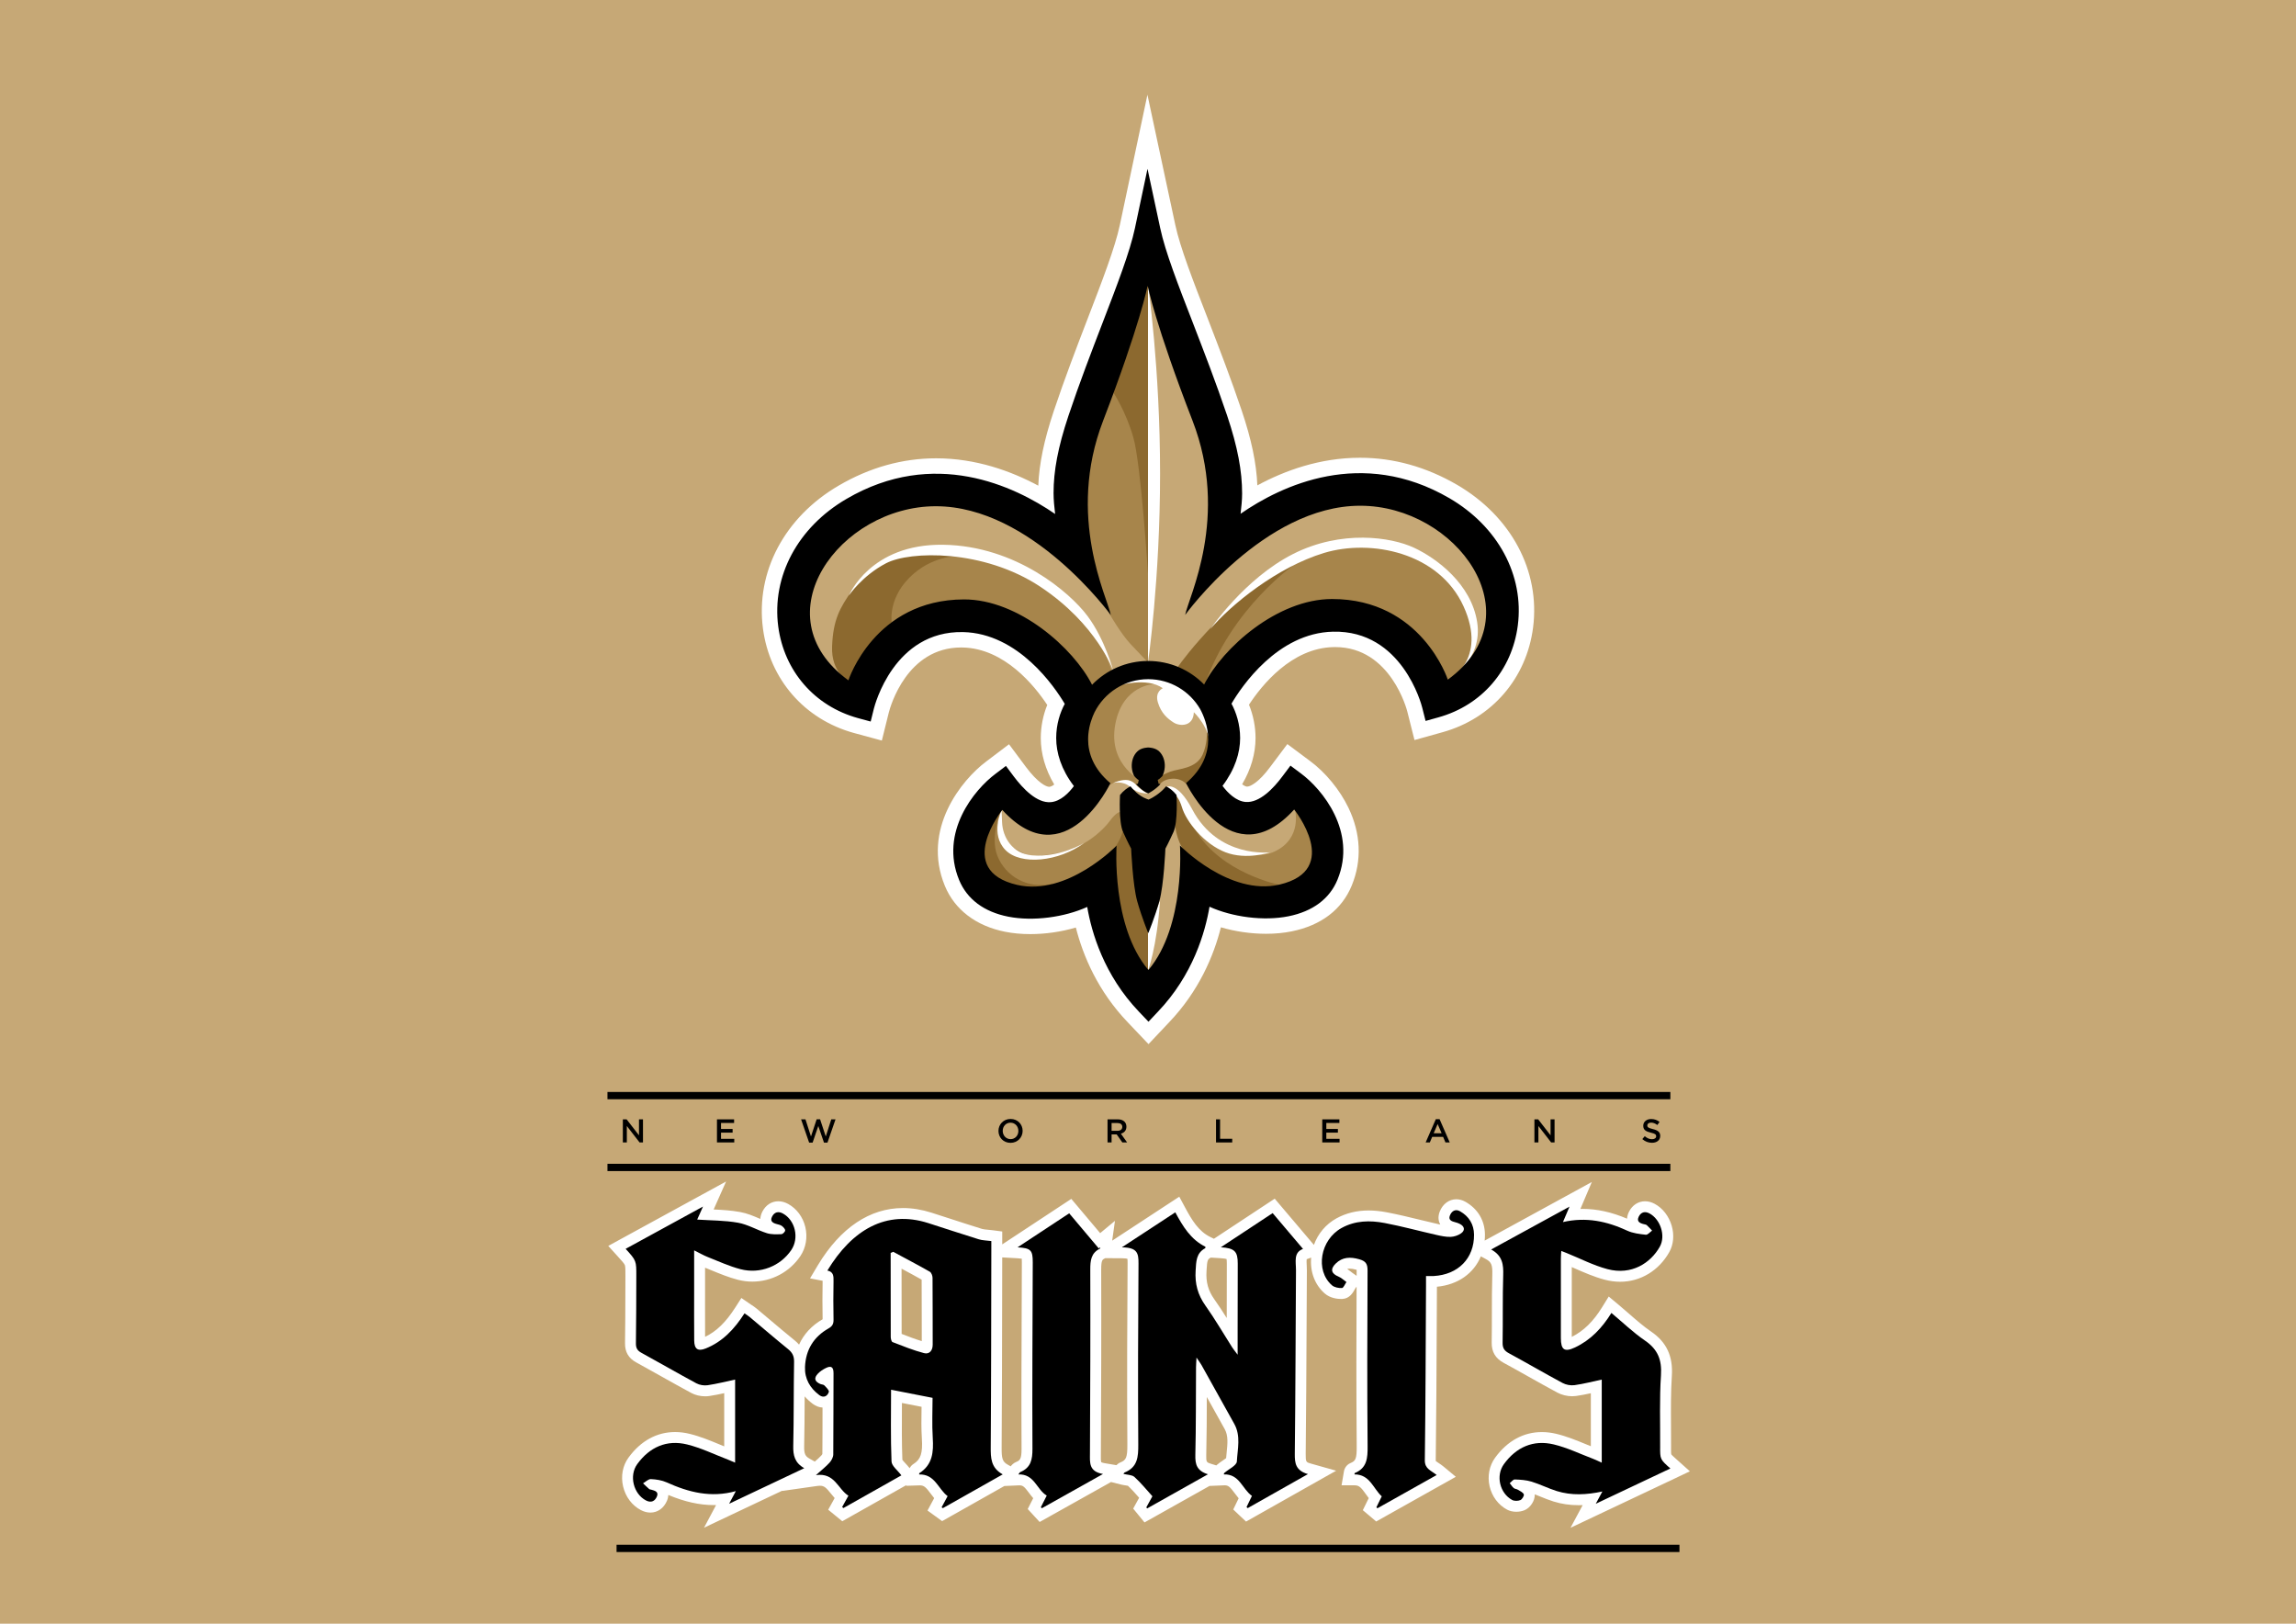 <?xml version="1.0" encoding="utf-8"?>
<!-- Generator: Adobe Illustrator 16.0.0, SVG Export Plug-In . SVG Version: 6.00 Build 0)  -->
<!DOCTYPE svg PUBLIC "-//W3C//DTD SVG 1.1//EN" "http://www.w3.org/Graphics/SVG/1.1/DTD/svg11.dtd">
<svg version="1.1" xmlns="http://www.w3.org/2000/svg" xmlns:xlink="http://www.w3.org/1999/xlink" x="0px" y="0px"
	 width="841.89px" height="595.28px" viewBox="0 0 841.89 595.28" enable-background="new 0 0 841.89 595.28" xml:space="preserve">
<g id="Layer_2">
	<rect fill="#C6A876" width="841.89" height="595.28"/>
</g>
<g id="Layer_1">
	<g>
		<path fill="#FFFFFF" d="M421.135,382.791l-7.543-7.925c-11.027-11.508-16.451-24.42-19.104-34.819
			c-5.283,1.557-11.097,2.411-16.706,2.411c-3.245,0-6.337-0.287-9.191-0.853c-10.651-2.098-18.512-8.071-22.126-16.819
			c-8.591-20.784,6.195-38.946,15.213-45.647l8.309-6.286l6.249,8.393c4.27,5.689,7.343,7.212,8.483,7.212
			c0.034,0,0.067-0.001,0.101-0.004c0.425-0.036,1.037-0.311,1.748-0.841c-3.243-5.457-4.938-11.271-4.938-17.041
			c0-4.12,0.83-8.321,2.369-12.128c-4.641-7.021-15.657-20.734-30.999-21.061c-0.188-0.005-0.38-0.008-0.573-0.008
			c-19.795,0-25.89,21.394-26.52,23.832l-2.553,10.292l-10.272-2.787c-18.105-4.987-30.868-19.665-33.328-38.313
			c-2.706-20.729,7.932-40.79,27.762-52.365c11.354-6.643,23.377-10.013,35.732-10.013c14.618,0,27.513,4.685,37.469,10.031
			c0.327-8.107,2.121-16.7,5.697-27.411c3.966-11.856,8.355-23.28,12.228-33.359l0.344-0.895
			c5.085-13.201,9.886-25.663,11.624-33.841l10.126-47.811l10.235,47.801c1.741,8.144,6.583,20.611,11.711,33.81l0.545,1.413
			c3.824,9.915,8.159,21.152,12.088,32.789c3.573,10.632,5.38,19.228,5.729,27.398c9.981-5.397,22.924-10.128,37.63-10.128
			c12.292,0,24.269,3.336,35.594,9.917c19.862,11.57,30.545,31.606,27.882,52.293c-2.403,18.679-15.131,33.399-33.217,38.418
			l-10.272,2.868l-2.641-10.483c-0.055-0.226-5.952-23.601-26.425-23.601c-0.219,0-0.442,0.003-0.665,0.008
			c-15.397,0.329-26.353,14.087-30.954,21.117c1.562,3.847,2.403,8.08,2.403,12.217c0,5.709-1.686,11.492-4.912,16.951
			c0.72,0.544,1.33,0.824,1.743,0.859l0.075,0.001c1.17-0.001,4.279-1.53,8.506-7.262l6.251-8.333l8.324,6.211
			c5.64,4.153,10.909,10.561,14.069,17.116c4.568,9.477,4.994,19.335,1.233,28.511c-3.617,8.836-11.247,14.655-22.063,16.829
			c-2.903,0.589-6.06,0.887-9.373,0.887c-5.556,0-11.314-0.842-16.551-2.374c-2.634,10.421-8.032,23.355-19.035,34.869
			L421.135,382.791z M402.996,324.299l1.235,7.244c1.598,9.367,5.827,22.929,16.874,34.81c11.03-11.893,15.233-25.481,16.816-34.873
			l1.223-7.249l6.692,3.043c5.182,2.356,12.058,3.762,18.396,3.762c2.562,0,4.963-0.223,7.138-0.663
			c7.037-1.415,11.689-4.789,13.835-10.031c5.71-13.929-4.268-26.524-10.89-31.736c-5.924,7.769-12.005,11.526-18.011,11.048
			c-5.714-0.469-9.987-4.692-12.57-8.152l-2.541-3.403l2.561-3.388c3.479-4.602,5.318-9.49,5.318-14.137
			c0-4.621-1.559-8.189-2.486-9.904l-1.518-2.803l1.612-2.749c3.94-6.72,18.616-28.684,41.997-29.184
			c0.301-0.006,0.612-0.009,0.917-0.009c26.618,0,35.609,26.03,37.174,31.378c13.17-4.007,22.392-14.932,24.166-28.716
			c2.07-16.098-6.494-31.839-22.354-41.077c-9.572-5.562-19.636-8.383-29.907-8.383c-16.954,0-31.418,7.548-40.566,13.879
			l-10.217,7.071l1.414-12.655c0.255-2.271,0.495-4.417,0.495-6.509c0-7.798-1.604-16.049-5.201-26.755
			c-3.85-11.401-8.139-22.519-11.924-32.329l-0.54-1.402c-4.81-12.386-9.053-23.308-11.341-31.886
			c-2.276,8.598-6.482,19.517-11.255,31.906l-0.343,0.89c-3.83,9.97-8.172,21.271-12.058,32.888
			c-3.574,10.707-5.168,18.895-5.168,26.545c0,2.281,0.261,4.587,0.538,7.027l1.395,12.313l-10.214-7.018
			c-9.139-6.278-23.574-13.764-40.44-13.764c-10.32,0-20.423,2.849-30.027,8.469c-15.835,9.242-24.361,25.001-22.256,41.129
			c1.814,13.754,11.061,24.646,24.223,28.625c1.723-5.95,10.811-32.038,38.046-31.476c23.312,0.5,38.081,22.391,42.052,29.089
			l1.637,2.76l-1.532,2.821c-0.917,1.688-2.455,5.209-2.455,9.825c0,4.708,1.843,9.614,5.331,14.188l2.567,3.368l-2.509,3.41
			c-2.555,3.474-6.807,7.712-12.558,8.183c-0.332,0.028-0.69,0.044-1.048,0.044c-5.604,0-11.316-3.707-16.984-11.021
			c-6.644,5.289-16.537,17.893-10.82,31.724c2.182,5.283,6.849,8.662,13.868,10.045c2.138,0.424,4.49,0.638,6.999,0.638
			c6.385,0,13.312-1.42,18.529-3.801L402.996,324.299z"/>
		<path fill="#C6A876" d="M400.601,329.212l0.524,3.07c1.707,10.003,6.284,24.579,18.397,37.22l1.695,1.78l1.704-1.804
			c12.075-12.636,16.624-27.238,18.316-37.265l0.519-3.073l2.838,1.29c5.666,2.576,12.862,4.054,19.744,4.054
			c2.779,0,5.397-0.244,7.782-0.729c8.054-1.618,13.655-5.764,16.203-11.989c2.913-7.105,2.563-14.494-1.037-21.964
			c-3.08-6.391-8.021-11.5-11.618-14.149l-1.899-1.417l-1.405,1.873c-3.531,4.79-9.008,10.518-14.974,10.518
			c-0.242,0-0.484-0.009-0.726-0.028c-4.491-0.368-8.033-3.931-10.216-6.854l-1.077-1.442l1.086-1.437
			c3.909-5.173,5.976-10.74,5.976-16.101c0-5.34-1.804-9.468-2.879-11.454l-0.644-1.188l0.684-1.165
			c3.724-6.352,17.561-27.111,39.258-27.575c0.282-0.007,0.566-0.011,0.848-0.011c26.955,0,34.193,29.517,34.264,29.814l0.591,2.347
			l2.327-0.65c14.911-4.139,25.404-16.28,27.388-31.688c2.242-17.42-6.933-34.398-23.944-44.307
			c-10.078-5.856-20.692-8.826-31.546-8.826c-17.796,0-32.89,7.862-42.418,14.458l-4.332,2.998l0.585-5.235l0.033-0.305
			c0.253-2.261,0.515-4.599,0.515-6.873c0-8.167-1.657-16.738-5.372-27.793c-3.862-11.439-8.153-22.566-11.939-32.383l-0.572-1.482
			c-5.472-14.089-10.201-26.262-12.074-35.034l-2.32-10.833l-2.294,10.831c-1.871,8.801-6.784,21.555-11.985,35.058l-0.336,0.875
			c-3.845,10.006-8.203,21.348-12.114,33.04c-3.69,11.055-5.336,19.562-5.336,27.578c0,2.467,0.284,4.971,0.559,7.393l0.592,5.222
			l-4.332-2.976c-9.52-6.54-24.583-14.336-42.285-14.336c-10.906,0-21.562,2.999-31.671,8.915
			c-16.984,9.913-26.118,26.91-23.841,44.36c2.029,15.382,12.552,27.49,27.462,31.597l2.323,0.631l0.584-2.355
			c0.353-1.366,2.329-8.41,7.205-15.291c6.769-9.554,16.146-14.604,27.118-14.604c0.247,0,0.491,0.002,0.741,0.008
			c21.629,0.464,35.562,21.16,39.317,27.492l0.694,1.171l-0.649,1.195c-1.064,1.961-2.85,6.045-2.85,11.381
			c0,5.428,2.074,11.018,5.998,16.164l1.089,1.428l-1.065,1.446c-1.765,2.397-5.437,6.477-10.202,6.865
			c-0.252,0.021-0.518,0.032-0.782,0.032c-4.709,0.001-9.734-3.514-14.936-10.446l-1.409-1.893l-1.878,1.421
			c-7.293,5.419-19.287,19.924-12.59,36.123c2.588,6.263,8.207,10.411,16.249,11.995c2.342,0.465,4.908,0.7,7.629,0.7
			c6.827,0,14.258-1.531,19.88-4.095L400.601,329.212z"/>
		<g>
			<path fill="#A7854B" d="M408.192,247.729l-6.992,6.593l-13.785-12.586l-36.121-13.585l-25.411,6.792l-6.393-13.186l16.508-17.939
				l18.453-1.438C354.452,202.38,397.204,209.372,408.192,247.729z"/>
			<path fill="#A7854B" d="M408.192,143.845l-16.182,31.364l3.796,29.168l11.188,20.977c0,0,4.162,7.192,7.575,10.788
				c3.413,3.597,6.377,6.728,6.377,6.728l2.213-69.223l-6.376-24.408L408.192,143.845z"/>
			<path fill="#A7854B" d="M531.056,249.462c0,0,21.575-12.121,0.998-36.894c-20.577-24.772-53.54-8.99-53.54-8.99l-22.631,15.583
				l-18.324,26.706l5.395,8.456l12.386-11.453l30.366-17.515l14.983,0.799c0,0,14.185,11.387,14.384,11.986
				C515.272,238.739,531.056,249.462,531.056,249.462z"/>
			<path fill="#A7854B" d="M423.158,250.801c0,0-11.387,0.233-14.167,14.509c-3.064,15.732,10.589,21.576,10.589,21.576
				l-1.599,0.999l-2.098,0.41l-3.197-2.351c0,0-2.696-0.257-5.893,1.94l-10.289-11.342v-11.751l6.094-8.272l7.234-6.592
				l12.443-1.699L423.158,250.801z"/>
			<path fill="#A7854B" d="M410.689,297.673c0,0-1.398,0.046-3.796,3.369c-2.397,3.324-9.208,9.619-17.689,11.416
				c-8.482,1.797-12.078,1.331-12.078,1.331l-8.791-4.711l-2.553-8.036l-4.339,7.619l2.597,9.19l11.787,8.29l11.188,0.501
				l17.88-10.09l9.789-12.387L410.689,297.673z"/>
			<path fill="#A7854B" d="M474.817,296.72c0,0,2.896,10.544-7.392,15.438c-10.288,4.894-25.072-6.044-25.072-6.044l-3.097-3.347
				l-3.896,2.797l-0.899,10.089l18.08,12.786c0,0,10.788-0.699,11.088-0.6s15.982-5.793,15.982-5.793l3.695-9.889l-3.896-11.116
				L474.817,296.72z"/>
		</g>
		<g>
			<path fill="#8C692F" d="M431.166,245.531c0,0,11.388-17.38,36.16-36.359l8.167-2.846c0,0-24.15,16.231-34.139,45.798
				L431.166,245.531z"/>
			<path fill="#8C692F" d="M311.299,249.928c0,0-6.592-3.197-6.193-12.986s2.848-14.13,7.397-20.572
				c4.55-6.442,9.583-10.043,9.583-10.043l10.788-3.947l18.419,1.497c0,0-9.828-0.299-18.02,8.092
				c-8.191,8.391-6.193,17.257-6.193,17.257L311.299,249.928z"/>
			<path fill="#8C692F" d="M408.192,143.845c0,0,4.595,6.792,7.392,16.582c2.797,9.789,5.361,49.944,5.361,49.944V104.088
				l-12.753,19.779V143.845z"/>
			<path fill="#8C692F" d="M411.588,305.066c0,0-1.598,7.056-8.99,10.919l10.988,31.434l7.359,10.189v-17.581l-3.763-24.042
				l-0.999-9.633L411.588,305.066z"/>
			<path fill="#8C692F" d="M431.166,291.515c0,0-2.996,14.616,4.595,22.274c7.592,7.658,19.978,12.854,19.978,12.854l13.585-2.198
				c0,0-21.609-4.223-30.997-20.182l-3.365-8.386L431.166,291.515z"/>
			<path fill="#8C692F" d="M425.173,287.686c0,0-4.123-1.746,3.995-4.795c3.021-1.134,9.39-0.999,11.787-6.193
				c1.748-3.787,1.616-8.436,1.616-8.436l4.177,6.038l-11.087,13.995c0,0-1.533-2.941-5.703-2.816
				C426.47,285.584,425.173,287.686,425.173,287.686z"/>
			<path fill="#8C692F" d="M367.237,296.874c0,0-4.419,9.656-1.51,16.915c2.909,7.259,10.7,12.253,20.09,10.256l-7.592,5.993
				l-16.981-6.394l-4.595-14.566l5.794-12.358L367.237,296.874z"/>
		</g>
		<g>
			<path fill="#FFFFFF" d="M420.945,104.423v138.446c0,0,4.428-30.366,4.428-69.223S420.945,104.423,420.945,104.423z"/>
			<path fill="#FFFFFF" d="M531.056,249.462c0,0,14.583-7.392,5.593-27.169c-8.989-19.778-33.962-24.773-51.143-19.579
				c-17.182,5.194-34.163,18.979-41.754,27.969c0,0,12.586-18.579,30.366-27.569s35.96-6.229,44.351-2.315
				c8.391,3.913,20.978,13.302,23.175,27.288C543.841,242.07,531.056,249.462,531.056,249.462z"/>
			<path fill="#FFFFFF" d="M408.192,245.866c0,0-5.994-17.014-26.771-30.783c-20.777-13.768-47.747-13.169-56.537-8.574
				c-8.79,4.595-13.585,11.787-13.585,11.787s7.791-18.979,34.562-18.579s46.548,17.581,52.941,26.171
				C405.195,234.479,408.192,245.866,408.192,245.866z"/>
			<path fill="#FFFFFF" d="M409.99,251.325c0,0,10.588-3.196,16.381,0.999c0,0-2.996,1.199-1.798,5.194s3.596,5.993,5.794,7.392
				c2.197,1.398,7.191,1.599,7.392-3.796c0,0,6.192,5.794,5.993,13.186v-15.982l-11.787-10.389l-11.986-2.397L409.99,251.325z"/>
			<path fill="#FFFFFF" d="M367.237,297.209c0,0-4.196,8.59,1.398,14.384c5.594,5.794,19.678,4.277,28.868-2.515
				c0,0-8.99,5.377-19.079,4.513c-7.177-0.614-10.789-6.593-10.988-12.187C367.237,295.811,367.237,297.209,367.237,297.209z"/>
			<path fill="#FFFFFF" d="M427.77,288.483c0,0,3.996,1.998,5.594,7.393c1.598,5.394,8.19,13.585,15.982,16.581
				c7.791,2.997,16.382,0,16.382,0s-18.979,2.397-28.568-15.737C431.654,286.309,427.77,288.483,427.77,288.483z"/>
			<path fill="#FFFFFF" d="M420.945,341.824v13.985c0,0,3.23-8.19,4.428-25.771L420.945,341.824z"/>
			<path fill="#FFFFFF" d="M408.192,287.057c0,0,3.396-1.436,5.494-1.036c2.098,0.4,3.296,2.198,3.296,2.198
				s2.937,2.639,4.068,2.639c0,0-3.697,0.353-6.465-2.229C411.816,286.048,408.192,287.057,408.192,287.057z"/>
		</g>
		<g>
			<path d="M417.553,286.003l-0.31,1.369h-0.247c0,0-0.155,0.026-0.417,0.095c0.871,0.986,2.561,2.669,4.471,3.391
				c0,0,2.464-1.191,4.461-3.393c-0.258-0.066-0.411-0.093-0.411-0.093h-0.251l-0.336-1.438c0.71-0.356,1.702-1.422,1.702-1.422
				s0.98-1.782,0.893-4.099c-0.09-2.316-1.071-4.226-2.495-5.297c-1.427-1.068-3.565-1.068-3.565-1.068s-2.138,0-3.564,1.068
				c-1.426,1.071-2.405,2.98-2.495,5.297s0.891,4.099,0.891,4.099S416.841,285.647,417.553,286.003z"/>
			<path d="M427.583,288.277c-2.325,2.862-5.484,4.407-5.623,4.475l-0.81,0.39l-0.843-0.317c-2.811-1.062-5.055-3.622-5.796-4.545
				c-1.167,0.604-2.57,1.588-3.824,3.177c0,0-0.558,9.836,1.112,13.549c1.67,3.711,2.97,6.124,2.97,6.124s0.557,13.363,2.227,19.301
				c1.67,5.939,4.052,11.692,4.052,11.692s2.381-5.753,4.052-11.692c1.669-5.938,2.227-19.301,2.227-19.301s1.299-2.413,2.97-6.124
				c1.671-3.713,1.113-13.549,1.113-13.549C430.154,289.865,428.75,288.882,427.583,288.277z"/>
			<path d="M531.426,182.623c-32.198-18.709-61.628-4.586-76.535,5.732c0.274-2.454,0.563-4.932,0.563-7.443
				c0-8.153-1.601-16.962-5.496-28.557c-4.074-12.068-8.59-23.698-12.547-33.963c-5.451-14.032-10.148-26.152-11.969-34.672
				l-4.676-21.841l-4.627,21.843c-1.811,8.519-6.471,20.659-11.876,34.693c-3.951,10.283-8.445,21.933-12.487,34.016
				c-3.876,11.612-5.46,20.276-5.46,28.339c0,2.585,0.283,5.097,0.574,7.663c-14.942-10.266-44.391-24.317-76.524-5.515
				c-17.837,10.411-27.412,28.317-25.007,46.74c2.156,16.343,13.341,29.229,29.202,33.598l4.697,1.274l1.174-4.733
				c0.301-1.165,7.362-28.575,32.688-28.067c20.377,0.438,33.698,20.239,37.303,26.319c-1.72,3.167-3.14,7.533-3.14,12.523
				c0,5.388,1.827,11.503,6.489,17.617c-1.849,2.511-4.896,5.605-8.465,5.896c-5.066,0.438-10.191-4.912-13.605-9.464l-2.847-3.822
				l-3.805,2.878c-7.791,5.788-20.613,21.403-13.359,38.951c2.902,7.024,9.127,11.684,18.001,13.432
				c9.173,1.819,20.749,0.183,28.966-3.566c1.584,9.281,6.09,24.973,19.029,38.475l3.432,3.606l3.44-3.642
				c12.904-13.505,17.371-29.23,18.938-38.512c8.244,3.749,19.82,5.351,28.995,3.493c8.864-1.782,15.069-6.406,17.945-13.432
				c7.207-17.583-5.645-33.199-13.452-38.951l-3.804-2.838l-2.841,3.785c-3.383,4.588-8.519,9.937-13.594,9.538
				c-3.551-0.292-6.606-3.386-8.482-5.898c4.623-6.116,6.461-12.194,6.461-17.546c0-5.024-1.454-9.43-3.168-12.596
				c3.587-6.117,16.855-25.954,37.241-26.391c25.317-0.585,32.452,26.791,32.726,27.955l1.201,4.769l4.695-1.312
				c15.87-4.404,27.01-17.291,29.121-33.69C558.91,210.907,549.299,193.033,531.426,182.623z M474.544,296.781
				c0,0,17.766,22.096-5.386,27.521c-18.364,4.294-36.493-14.306-36.493-14.306s2.039,29.45-11.53,45.574l-0.083-0.146v0.146
				c-13.604-16.09-11.63-45.538-11.63-45.538s-18.092,18.638-36.466,14.382c-23.149-5.354-5.442-27.486-5.442-27.486
				c23.035,25.154,39.643-9.793,39.643-9.793c-6.317-5.352-8.174-11.139-8.171-16.102h0.003c0-0.373,0.01-0.744,0.028-1.113
				c0.001-0.026,0.003-0.052,0.005-0.078c0.013-0.23,0.033-0.46,0.053-0.69c0.306-3.276,1.344-6.081,2.251-7.989
				c3.621-7.211,11.079-12.163,19.697-12.163c8.141,0,15.249,4.421,19.062,10.991c2.319,4.282,7.224,16.531-5.182,27.108
				C434.902,287.099,451.595,321.972,474.544,296.781z M530.879,249.167c0,0-9.609-29.558-42.445-29.558
				c-20.077,0-40.127,17.93-46.912,31.348c-5.214-5.324-12.477-8.636-20.5-8.636c-8.069,0-15.365,3.35-20.586,8.726
				c-6.801-13.422-26.897-31.322-46.979-31.292c-32.836,0.075-42.365,29.67-42.365,29.67c-32.561-23.696-3.22-63.797,32.007-63.831
				c35.237-0.038,64.222,39.914,64.222,39.914c-1.265-6.554-16.398-35.983-2.848-71.22c13.55-35.254,16.307-49.435,16.307-49.435
				v0.402l0.056-0.419c0,0,2.792,14.178,16.435,49.397c13.633,35.219-1.455,64.687-2.702,71.219c0,0,28.912-40.005,64.131-40.04
				C533.937,185.356,563.385,225.399,530.879,249.167z"/>
		</g>
	</g>
	<g>
		<path fill-rule="evenodd" clip-rule="evenodd" fill="#FFFFFF" d="M615.133,535.373c-1.053-0.939-2.141-1.91-2.311-2.193
			c-0.101-0.327-0.094-1.652-0.087-2.821c0.015-2.577-0.003-5.156-0.021-7.735c-0.041-5.993-0.084-12.19,0.311-18.185
			c0.476-7.217-1.929-12.376-7.564-16.234c-2.825-1.935-5.446-4.223-8.222-6.646c-1.26-1.1-2.524-2.202-3.816-3.28l-3.54-2.953
			l-2.425,3.92c-3.236,5.233-6.784,8.706-11.127,10.882c-0.011-8.531-0.008-17.062,0-25.597c0.352,0.153,0.706,0.31,1.066,0.468
			c3.494,1.535,7.108,3.123,10.967,4.148c1.908,0.507,3.825,0.764,5.696,0.764c7.473,0,14.218-4.076,18.043-10.903
			c1.541-2.749,1.856-6.263,0.867-9.639c-1.038-3.539-3.321-6.47-6.267-8.04c-1.155-0.615-2.334-0.927-3.506-0.927
			c-2.495,0-4.699,1.446-5.895,3.865c-0.46,0.927-0.653,1.776-0.692,2.52c-5.678-2.41-11.018-3.585-16.274-3.585
			c-0.28,0-0.562,0.004-0.843,0.011l4.196-9.877l-39.295,21.489c0.066-0.731,0.106-1.476,0.099-2.239
			c-0.052-5.109-2.573-9.358-7.099-11.963c-1.098-0.633-2.241-0.953-3.399-0.953c-2.654,0-4.98,1.721-6.071,4.493
			c-0.814,2.073-0.382,3.68,0.126,4.663c0.021,0.043,0.045,0.086,0.068,0.128c-0.166-0.037-0.334-0.074-0.504-0.113
			c-2.263-0.512-4.518-1.061-6.772-1.609c-4.02-0.978-8.177-1.989-12.354-2.785c-2.386-0.454-4.569-0.675-6.676-0.675
			c-4.326,0-8.301,0.982-11.812,2.921c-3.845,2.123-6.743,5.598-8.223,9.708l-14.373-16.949l-22.288,14.697l-1.363-0.667
			c-4.281-2.093-6.733-6.181-9.274-10.914l-2.065-3.846l-24.604,16.117l1.016-7.256l-5.425,4.502l-10.582-12.558l-25.324,16.684
			l0-4.723l-3.477-0.459c-0.627-0.083-1.225-0.138-1.797-0.19c-0.876-0.08-1.633-0.149-2.152-0.311
			c-3.796-1.175-7.653-2.428-11.382-3.64c-2.376-0.771-4.753-1.544-7.134-2.304c-3.541-1.128-7.059-1.7-10.455-1.7
			c-12.127,0-22.896,7.213-31.145,20.859l-2.937,4.93l4.619,0.881c0,0.044-0.001,0.084-0.002,0.121
			c-0.089,4.655-0.089,9.357,0,13.981c-4.011,2.312-6.916,5.465-8.637,9.307c-0.434-0.507-0.923-0.994-1.494-1.456
			c-3.126-2.536-6.271-5.19-9.311-7.757c-1.598-1.349-3.195-2.697-4.8-4.038c-0.591-0.494-1.189-0.884-1.67-1.196
			c-0.161-0.104-0.32-0.207-0.47-0.311l-3.407-2.345l-2.229,3.483c-3.453,5.396-6.914,8.771-11.077,10.761
			c-0.031-3.867-0.024-7.785-0.016-11.586c0.003-1.754,0.007-3.509,0.007-5.263v-8.5c0.803,0.321,1.604,0.651,2.405,0.98
			c3.063,1.262,6.23,2.566,9.596,3.438c1.749,0.453,3.546,0.683,5.34,0.683c7.048,0,13.618-3.481,17.574-9.314
			c2.076-3.062,2.747-6.97,1.841-10.722c-0.883-3.658-3.178-6.736-6.295-8.443c-1.181-0.647-2.388-0.976-3.587-0.976
			c-2.471,0-4.599,1.367-5.838,3.751c-0.525,1.009-0.737,1.926-0.767,2.729c-0.09-0.038-0.18-0.077-0.27-0.116
			c-2.245-0.964-4.566-1.96-7.183-2.43c-3.248-0.585-6.501-0.781-9.673-0.926l4.568-10.259l-38.751,21.181l-4.454,2.442l3.416,3.763
			c1.472,1.62,2.443,2.69,2.664,3.26c0.218,0.564,0.212,1.993,0.204,4.155l-0.018,6.102c-0.015,6.026-0.03,12.257-0.124,18.37
			c-0.05,3.202,1.279,5.499,4.062,7.022c2.958,1.619,5.897,3.27,8.837,4.921c3.711,2.085,7.549,4.24,11.373,6.299
			c1.483,0.8,3.303,1.241,5.124,1.241c0.515,0,1.021-0.037,1.506-0.108c1.859-0.276,3.685-0.649,5.469-1.043v19.507
			c-0.505-0.208-1.009-0.417-1.506-0.624c-3.55-1.474-7.22-2.999-11.123-3.96c-1.818-0.448-3.627-0.675-5.379-0.675
			c-6.709,0-12.618,3.242-17.088,9.375c-2.141,2.937-2.865,6.78-1.985,10.547c0.894,3.825,3.274,6.995,6.53,8.697
			c1.155,0.604,2.326,0.91,3.479,0.91c2.672,0,4.951-1.633,6.095-4.366c0.318-0.759,0.463-1.457,0.495-2.085
			c6.09,2.52,11.433,3.702,16.657,3.701c0.281,0,0.562-0.003,0.844-0.011l-4.416,8.303l28.738-13.599l-0.152,0.137l13.011-1.852
			c0.315-0.045,0.612-0.067,0.884-0.067c1.594,0,2.303,0.712,4.078,2.914c0.417,0.518,0.855,1.061,1.337,1.598l-2.365,4.278
			l5.159,4.221l23.484-13.241l-0.041,0.248l5.021-0.157c1.554,0,2.246,0.749,3.982,3.065c0.39,0.52,0.8,1.067,1.251,1.612
			l-2.446,4.547l5.357,3.885l22.82-12.873l5.332-0.24l0.204-0.005c1.294,0,1.846,0.55,3.468,2.717
			c0.483,0.646,0.994,1.329,1.579,1.994l-2.01,3.968l1.871,2.041l2.506,2.713l26.172-14.656l3.566,0.909
			c0.64,0.163,1.249,0.255,1.785,0.336c0.256,0.039,0.61,0.093,0.842,0.142c1.406,1.308,2.722,2.808,4.109,4.39
			c0.001,0.001,0.002,0.003,0.003,0.004l-2.183,3.968l4.151,5.071l23.834-13.378l5.408-0.225l0.185-0.003
			c1.319,0,1.93,0.584,3.655,2.904c0.444,0.598,0.914,1.229,1.441,1.852l-1.985,4.101l2.117,2.013l2.582,2.423l33.029-18.651
			l-9.252-2.607c-1.761-0.496-1.945-0.548-1.911-3.573c0.171-15.542,0.249-31.34,0.325-46.616c0.034-6.876,0.068-13.751,0.11-20.626
			c0.004-0.648-0.029-1.312-0.065-1.972c-0.037-0.68-0.09-1.66-0.015-2.14c0.001-0.001,0.728-0.262,1.647-0.593
			c-0.458,5.178,1.334,9.957,4.974,13.147c2.077,1.822,4.885,2.019,5.996,2.019c0.176,0,0.349-0.004,0.519-0.013
			c2.614-0.135,3.845-2.339,4.436-3.397c0.096-0.17,0.185-0.344,0.278-0.48l0.453-0.638c-0.078,16.893-0.125,37.773,0.046,58.575
			c0.037,4.54-0.416,5.336-2.228,6.087c-0.689,0.283-2.306,1.197-2.546,3.617l-0.78,4.568h4.785c1.679,0,2.393,0.804,4.163,3.289
			c0.321,0.45,0.658,0.923,1.021,1.399l-2.175,4.429l2.396,2.015l2.511,2.126l29.199-16.385l-4.47-3.719
			c-0.659-0.549-1.291-0.968-1.848-1.338c-0.366-0.243-0.854-0.566-1.042-0.749c-0.005-0.043-0.01-0.11-0.008-0.205
			c0.212-16.203,0.288-32.671,0.361-48.596c0.023-5.023,0.047-10.047,0.074-15.07c7.721-0.723,13.519-4.903,16.108-11.146
			l1.866,1.014c2.005,1.09,2.44,2.164,2.328,5.749c-0.148,4.783-0.151,9.619-0.153,14.296c-0.002,3.464-0.004,7.045-0.065,10.548
			c-0.061,3.374,1.368,5.804,4.367,7.426c3.101,1.679,6.24,3.443,9.276,5.149c3.408,1.915,6.933,3.896,10.452,5.783
			c1.573,0.845,3.547,1.329,5.412,1.329c0.481,0,0.956-0.031,1.414-0.095c1.852-0.259,3.661-0.624,5.428-1.013v19.433
			c-0.649-0.262-1.299-0.528-1.947-0.794c-3.423-1.403-6.963-2.855-10.732-3.756c-1.785-0.427-3.562-0.643-5.279-0.643
			c-6.749,0-12.679,3.255-17.15,9.414c-2.129,2.934-2.862,6.74-2.013,10.443c0.855,3.728,3.186,6.852,6.396,8.572
			c0.967,0.518,2.134,0.79,3.376,0.79c1.076,0,2.129-0.2,3.044-0.579c2.053-0.85,3.833-3.38,3.748-5.811
			c0.662,0.256,1.334,0.529,2.022,0.81c1.555,0.632,3.162,1.286,4.867,1.816c2.928,0.911,5.942,1.354,9.215,1.354
			c0.483,0,0.972-0.01,1.465-0.03l-4.46,8.31l38.321-18.115l5.442-2.594L615.133,535.373z M298.041,514.686
			c1.092,0.815,2.316,1.276,3.557,1.344c0,0.354,0,0.708,0,1.062c-0.001,5.224-0.002,10.625-0.055,15.93
			c-0.052,0.134-0.181,0.36-0.325,0.521c-0.668,0.738-1.474,1.455-2.451,2.304l-1.903-1.071c-1.529-0.861-2.061-1.682-1.997-4.573
			c0.125-5.59,0.151-11.257,0.176-16.738c0.002-0.505,0.005-1.018,0.007-1.525C295.91,512.919,296.906,513.839,298.041,514.686z
			 M330.583,465.113c2.449,1.311,4.935,2.651,7.364,4.018c0.037,4.615,0.037,9.229,0.037,13.844c0,2.902,0,5.805,0.01,8.708
			c-2.442-0.743-4.866-1.672-7.386-2.651C330.58,481.059,330.582,473.086,330.583,465.113z M334.994,536.688
			c-0.414,0.257-1.023,0.744-1.45,1.576c-0.52-0.672-1.077-1.273-1.575-1.812c-0.352-0.379-0.854-0.921-1.092-1.25
			c-0.24-6.29-0.205-12.718-0.17-18.937c0.003-0.64,0.007-1.277,0.01-1.916l7.2,1.41c-0.004,0.3-0.009,0.6-0.014,0.901
			c-0.055,3.484-0.112,7.087,0.123,10.766C338.367,532.762,337.621,535.018,334.994,536.688z M374.654,461.444
			c0.021,0.307,0.037,0.746,0.035,1.374c-0.017,5.871-0.041,11.743-0.065,17.614c-0.067,16.61-0.138,33.787-0.045,50.688
			c0.021,3.859-0.632,4.305-2.002,4.877c-0.99,0.417-1.595,1.079-1.963,1.582l-1.02-0.558c-2.078-1.137-2.348-2.34-2.318-6.519
			c0.129-18.148,0.159-36.596,0.188-54.437c0.008-5.027,0.017-10.053,0.027-15.079l5.406,0.301
			C373.734,461.335,374.289,461.392,374.654,461.444z M403.8,536.059c-0.171-0.352-0.154-1.645-0.144-2.419l0.007-0.688
			c0.107-21.376,0.196-44.345,0.12-67.479c-0.011-3.473,0.464-3.705,1.311-4.119c0.051-0.024,0.115-0.062,0.176-0.095l6.059,0.04
			c1.125,0.007,1.75,0.11,2.067,0.19c0.039,0.282,0.073,0.782,0.066,1.667c-0.134,19.588-0.249,42.801-0.085,66.454
			c0.033,4.805-0.502,5.706-2.501,6.513c-0.664,0.27-1.15,0.659-1.512,1.036l-4.246-0.719c-0.951-0.16-1.292-0.382-1.317-0.382
			C403.8,536.058,403.8,536.058,403.8,536.059z M442.4,466.066l0.044-0.714c0.186-3.123,0.366-3.676,1.348-4.206
			c0.054-0.028,0.109-0.06,0.167-0.094l3.448,0.209c1.353,0.081,2.022,0.219,2.337,0.312c0.05,0.264,0.109,0.772,0.107,1.696
			l-0.036,19.937c-1.455-2.312-2.963-4.632-4.562-6.884C443.022,473.183,442.143,470.02,442.4,466.066z M449.793,532.449
			c-0.07,0.696-0.143,1.409-0.199,2.132c-0.338,0.256-0.8,0.571-1.146,0.807c-0.737,0.502-1.5,1.021-2.22,1.651
			c-0.077,0.068-0.15,0.139-0.219,0.209l-1.906-0.582c-1.676-0.511-1.858-0.649-1.8-3.111c0.17-7.136,0.197-14.367,0.215-21.394
			c2.196,3.938,4.389,7.88,6.575,11.822C450.409,526.353,450.123,529.179,449.793,532.449z M497.444,467.742l-1.437-1.007
			c-0.245-0.172-0.482-0.361-0.721-0.549c-0.382-0.301-0.811-0.638-1.297-0.964c0.284-0.078,0.592-0.113,0.938-0.113
			c0.656,0,1.437,0.13,2.385,0.397c0.05,0.015,0.096,0.027,0.139,0.041C497.454,465.613,497.447,467.076,497.444,467.742z"/>
		<path fill-rule="evenodd" clip-rule="evenodd" d="M337.019,540.561c0.051-0.309,0.035-0.442,0.083-0.473
			c4.859-3.089,5.247-7.745,4.917-12.915c-0.32-5.023-0.07-10.081-0.07-14.698c-5.143-1.007-9.914-1.941-15.216-2.98
			c0,8.714-0.188,17.508,0.164,26.28c0.067,1.681,2.257,3.277,3.62,5.117c-7.003,3.948-14.131,7.968-21.26,11.986
			c-0.154-0.126-0.307-0.253-0.461-0.379c0.714-1.291,1.427-2.582,2.297-4.155c-3.882-2.388-4.938-8.533-11.911-7.541
			c2.05-1.843,3.66-3.092,5.004-4.579c0.711-0.788,1.346-1.99,1.356-3.01c0.1-9.917,0.019-19.834,0.091-29.751
			c0.016-2.297-0.868-2.877-2.803-1.923c-1.046,0.517-2.09,1.188-2.89,2.025c-1.572,1.644-1.256,2.892,0.799,3.807
			c0.499,0.223,1.2,0.192,1.534,0.541c0.687,0.716,1.829,1.812,1.645,2.392c-0.503,1.59-1.945,2.322-3.484,1.175
			c-3.427-2.557-5.436-6.016-5.257-10.343c0.257-6.229,3.17-11.035,8.624-14.112c1.411-0.796,1.867-1.671,1.836-3.225
			c-0.093-4.681-0.093-9.366-0.003-14.048c0.036-1.851,0.034-3.503-2.256-3.939c9.013-14.911,21.521-22.339,36.961-17.417
			c6.187,1.973,12.346,4.034,18.549,5.953c1.363,0.423,2.86,0.415,4.608,0.646c0,1.069,0.002,2.051,0,3.03
			c-0.053,24.15-0.047,48.302-0.22,72.451c-0.028,3.994,0.029,7.667,4.399,10.057c-7.66,4.32-14.809,8.354-21.958,12.388
			c-0.149-0.108-0.299-0.215-0.448-0.323c0.696-1.293,1.391-2.588,2.2-4.092C343.991,545.932,342.87,540.375,337.019,540.561z
			 M327.514,458.936c-0.31,0.133-0.62,0.265-0.93,0.397c0,10.269-0.012,20.537,0.029,30.806c0.003,0.654,0.256,1.732,0.671,1.893
			c3.805,1.473,7.611,3.018,11.547,4.045c1.926,0.503,3.177-0.907,3.167-3.125c-0.034-8.165,0.014-16.329-0.057-24.493
			c-0.007-0.767-0.424-1.9-1.009-2.233C336.511,463.707,331.999,461.346,327.514,458.936z"/>
		<path fill-rule="evenodd" clip-rule="evenodd" d="M438.732,497.711c-0.082,1.59-0.169,2.552-0.175,3.515
			c-0.067,10.746,0.003,21.493-0.253,32.233c-0.078,3.294,0.462,5.761,4.631,7.033c-7.835,4.398-15.067,8.459-22.3,12.518
			c-0.104-0.128-0.208-0.254-0.313-0.382c0.73-1.326,1.459-2.654,2.238-4.07c-2.2-2.418-4.214-4.94-6.579-7.075
			c-0.913-0.824-2.623-0.766-4.037-1.126c0.12-0.151,0.233-0.445,0.434-0.526c4.764-1.925,5.031-5.741,5-10.248
			c-0.153-22.133-0.066-44.267,0.085-66.399c0.026-3.802-0.469-5.848-6.107-5.885c6.8-4.454,13.109-8.587,19.6-12.839
			c2.755,5.131,5.672,9.99,11.042,12.615c-0.026,0.22,0.011,0.491-0.074,0.536c-3.36,1.816-3.298,4.893-3.513,8.196
			c-0.314,4.812,0.781,8.889,3.583,12.833c3.5,4.927,6.537,10.18,9.792,15.281c0.47,0.736,1.038,1.411,2.024,2.741
			c0-3.905-0.004-7.072,0.001-10.24c0.012-7.715,0.027-15.429,0.042-23.144c0.008-4.472-1.115-5.702-6.203-6.01
			c6.762-4.459,13.028-8.591,18.998-12.527c3.76,4.435,7.381,8.705,11.136,13.133c-3.573,1.285-2.562,4.769-2.58,7.856
			c-0.138,22.407-0.188,44.816-0.436,67.223c-0.038,3.413,0.265,6.183,4.826,7.468c-7.813,4.412-14.957,8.446-22.101,12.48
			c-0.141-0.132-0.279-0.263-0.418-0.395c0.612-1.266,1.226-2.53,1.98-4.088c-3.547-2.469-4.557-8.113-10.314-7.875
			c0.052-0.195,0.04-0.421,0.145-0.514c1.617-1.416,4.556-2.746,4.636-4.233c0.246-4.55,1.517-9.347-0.929-13.754
			c-3.999-7.209-8.015-14.411-12.04-21.606C440.124,499.672,439.579,498.972,438.732,497.711z"/>
		<path fill-rule="evenodd" clip-rule="evenodd" d="M254.528,458.403c0,5.34,0,10.096,0,14.853c0,6.062-0.042,12.122,0.021,18.183
			c0.033,3.124,1.32,4.086,4.195,2.939c6.21-2.477,10.551-7.116,14.239-12.878c0.578,0.397,1.253,0.789,1.844,1.282
			c4.719,3.942,9.38,7.958,14.155,11.831c1.559,1.265,2.224,2.576,2.187,4.647c-0.179,10.282-0.071,20.57-0.301,30.852
			c-0.075,3.387,0.512,6.165,4.033,8.147c-9.221,4.363-18.09,8.56-27.552,13.037c0.943-1.772,1.597-2.999,2.462-4.626
			c-9.11,2.532-17.292,0.438-25.314-3.193c-1.777-0.805-3.868-1.126-5.835-1.212c-0.934-0.04-1.916,0.994-2.876,1.541
			c0.747,0.703,1.478,1.425,2.251,2.097c0.188,0.163,0.515,0.169,0.779,0.241c1.279,0.35,2.785,0.757,2.064,2.478
			c-0.713,1.704-2.09,2.472-4.031,1.457c-4.548-2.378-6.294-9.053-3.166-13.343c4.52-6.2,10.779-9.02,18.279-7.173
			c5.188,1.278,10.095,3.701,15.124,5.621c0.756,0.288,1.492,0.63,2.461,1.043c0-10.263,0-20.298,0-30.461
			c-3.335,0.713-6.669,1.573-10.057,2.076c-1.33,0.197-2.963-0.06-4.143-0.696c-6.776-3.648-13.437-7.513-20.189-11.208
			c-1.482-0.812-2.009-1.758-1.982-3.451c0.125-8.172,0.11-16.346,0.142-24.519c0.022-5.797,0.02-5.797-3.911-10.126
			c9.319-5.093,18.566-10.146,28.362-15.501c-0.943,2.118-1.633,3.664-2.127,4.772c4.977,0.34,10.071,0.273,14.995,1.159
			c3.627,0.651,6.982,2.702,10.554,3.824c1.659,0.521,3.548,0.426,5.326,0.369c0.507-0.017,1.345-0.854,1.381-1.36
			c0.038-0.521-0.635-1.208-1.157-1.617c-0.48-0.375-1.16-0.533-1.776-0.689c-1.499-0.38-2.784-1.01-1.852-2.802
			c0.835-1.607,2.255-2.043,3.954-1.112c4.55,2.492,6.046,9.016,3.065,13.412c-3.988,5.881-11.372,8.877-18.601,7.005
			c-4.131-1.07-8.071-2.903-12.063-4.478C257.952,460.228,256.53,459.395,254.528,458.403z"/>
		<path fill-rule="evenodd" clip-rule="evenodd" d="M612.483,538.37c-9.047,4.277-17.887,8.457-27.346,12.928
			c0.94-1.752,1.593-2.967,2.412-4.492c-5.756,1.231-11.29,1.529-16.709-0.156c-3.139-0.977-6.11-2.496-9.255-3.454
			c-1.96-0.598-4.096-0.727-6.162-0.8c-0.596-0.021-1.225,0.88-1.838,1.359c0.478,0.604,0.886,1.289,1.457,1.785
			c0.388,0.336,1.053,0.331,1.51,0.613c0.805,0.495,1.889,0.955,2.191,1.698c0.198,0.488-0.612,1.838-1.259,2.105
			c-0.865,0.358-2.196,0.391-3.003-0.041c-4.543-2.435-6.111-8.899-3.034-13.14c4.504-6.204,10.743-9.026,18.264-7.23
			c4.932,1.179,9.604,3.45,14.382,5.259c1.016,0.385,1.987,0.882,3.227,1.438c0-10.252,0-20.275,0-30.464
			c-3.287,0.7-6.606,1.573-9.98,2.044c-1.41,0.195-3.123-0.121-4.382-0.797c-6.621-3.551-13.108-7.35-19.717-10.926
			c-1.671-0.904-2.306-1.913-2.271-3.837c0.146-8.263-0.038-16.533,0.218-24.791c0.119-3.807-0.23-7.113-4.417-9.388
			c9.734-5.322,18.987-10.382,28.733-15.713c-0.895,2.105-1.581,3.717-2.408,5.663c8.498-1.954,16.116-0.297,23.556,3.145
			c2.075,0.959,4.519,1.242,6.831,1.498c0.703,0.077,1.532-0.978,2.304-1.514c-0.644-0.668-1.256-1.37-1.944-1.989
			c-0.25-0.225-0.673-0.279-1.028-0.362c-1.493-0.347-2.819-0.969-1.927-2.771c0.795-1.608,2.218-2.099,3.935-1.184
			c4.004,2.135,6.031,8.196,3.792,12.193c-3.335,5.951-10.315,10.595-19.223,8.229c-5.166-1.372-10.021-3.91-15.017-5.923
			c-0.509-0.204-1.021-0.398-1.901-0.741c-0.054,1.019-0.14,1.88-0.14,2.742c-0.01,9.734-0.016,19.468-0.002,29.201
			c0.006,4.312,1.321,5.257,5.183,3.439c5.711-2.688,9.905-7.087,13.346-12.649c4.142,3.455,7.988,7.174,12.34,10.154
			c4.673,3.199,6.204,7.051,5.834,12.672c-0.572,8.689-0.249,17.438-0.298,26.16C608.709,535.007,608.716,535.007,612.483,538.37z"
			/>
		<path fill-rule="evenodd" clip-rule="evenodd" d="M522.888,467.816c0,1.464,0.006,2.552,0,3.641
			c-0.116,21.296-0.157,42.594-0.437,63.889c-0.043,3.222,2.318,3.738,4.34,5.42c-7.321,4.108-14.514,8.145-21.707,12.181
			c-0.134-0.113-0.267-0.227-0.401-0.34c0.614-1.25,1.228-2.501,1.977-4.027c-3.14-2.834-4.35-8.07-10.001-8.043
			c0.03-0.168,0.018-0.45,0.105-0.486c4.523-1.875,4.742-5.536,4.707-9.819c-0.177-21.479-0.129-42.961-0.017-64.442
			c0.013-2.465-0.69-3.464-3.055-4.131c-3.277-0.924-6.158-0.857-8.649,1.605c-2.059,2.035-1.605,3.645,1.032,4.742
			c1.069,0.444,1.957,1.323,2.929,2.005c-0.551,0.775-1.069,2.169-1.658,2.199c-1.222,0.062-2.79-0.244-3.672-1.018
			c-6.229-5.462-4.278-16.676,3.552-20.998c5.016-2.769,10.433-2.842,15.807-1.818c6.376,1.215,12.655,2.932,18.991,4.366
			c1.693,0.384,3.446,0.76,5.159,0.71c1.282-0.036,2.711-0.518,3.778-1.238c1.68-1.136,1.388-2.656-0.48-3.561
			c-0.491-0.238-1.019-0.422-1.549-0.555c-1.314-0.327-2.65-0.798-1.992-2.474c0.642-1.63,2.012-2.538,3.751-1.536
			c3.251,1.871,5.058,4.777,5.096,8.537c0.088,8.684-5.801,14.679-14.772,15.185C524.903,467.855,524.082,467.816,522.888,467.816z"
			/>
		<path fill-rule="evenodd" clip-rule="evenodd" d="M404.451,540.384c-8.057,4.512-15.247,8.539-22.436,12.564
			c-0.118-0.128-0.237-0.256-0.355-0.385c0.674-1.331,1.348-2.662,2.158-4.261c-3.742-2.205-4.521-8.012-10.398-7.747
			c0.294-0.374,0.444-0.759,0.708-0.87c3.901-1.631,4.473-4.637,4.451-8.586c-0.124-22.756,0.044-45.513,0.11-68.27
			c0.013-4.509-0.691-5.264-5.572-5.535c6.646-4.379,12.977-8.548,18.934-12.473c3.736,4.435,7.292,8.654,10.849,12.875
			c0.177-0.148,0.355-0.295,0.533-0.442c-0.024,0.171,0.007,0.454-0.08,0.496c-3.304,1.616-3.581,4.409-3.57,7.733
			c0.074,22.482-0.007,44.965-0.12,67.446C399.646,536.226,399.23,539.5,404.451,540.384z"/>
	</g>
	<g>
		<path d="M228.384,410.368h1.38l4.539,5.859v-5.859h1.465v8.474h-1.247l-4.672-6.028v6.028h-1.465V410.368z"/>
		<path d="M262.895,410.368h6.282v1.332h-4.794v2.202h4.249v1.332h-4.249v2.275h4.854v1.332h-6.342V410.368z"/>
		<path d="M293.736,410.368h1.61l2.021,6.282l2.082-6.306h1.259l2.083,6.306l2.021-6.282h1.562l-2.954,8.533h-1.283l-2.082-6.088
			l-2.083,6.088h-1.282L293.736,410.368z"/>
		<path d="M366.114,414.629v-0.023c0-2.386,1.841-4.382,4.443-4.382s4.418,1.973,4.418,4.357v0.024c0,2.385-1.84,4.381-4.442,4.381
			S366.114,417.015,366.114,414.629z M373.414,414.629v-0.023c0-1.646-1.198-3.014-2.881-3.014s-2.856,1.343-2.856,2.989v0.024
			c0,1.646,1.197,3.014,2.881,3.014C372.24,417.619,373.414,416.275,373.414,414.629z"/>
		<path d="M406.106,410.368h3.776c1.066,0,1.9,0.314,2.446,0.848c0.447,0.459,0.702,1.09,0.702,1.827v0.025
			c0,1.392-0.836,2.227-2.023,2.565l2.289,3.208h-1.755l-2.083-2.954h-1.863v2.954h-1.489V410.368z M409.774,414.568
			c1.065,0,1.742-0.557,1.742-1.416v-0.024c0-0.908-0.652-1.403-1.754-1.403h-2.167v2.844H409.774z"/>
		<path d="M445.886,410.368h1.488v7.118h4.455v1.355h-5.943V410.368z"/>
		<path d="M484.842,410.368h6.283v1.332h-4.793v2.202h4.248v1.332h-4.248v2.275h4.854v1.332h-6.344V410.368z"/>
		<path d="M526.481,410.309h1.381l3.727,8.533h-1.572l-0.859-2.047h-4.008l-0.871,2.047h-1.525L526.481,410.309z M528.612,415.477
			l-1.465-3.389l-1.451,3.389H528.612z"/>
		<path d="M562.635,410.368h1.381l4.539,5.859v-5.859h1.465v8.474h-1.248l-4.672-6.028v6.028h-1.465V410.368z"/>
		<path d="M602.203,417.606l0.896-1.064c0.812,0.702,1.621,1.102,2.675,1.102c0.92,0,1.502-0.425,1.502-1.066v-0.022
			c0-0.605-0.339-0.933-1.914-1.295c-1.802-0.437-2.819-0.97-2.819-2.531v-0.024c0-1.452,1.21-2.457,2.892-2.457
			c1.236,0,2.216,0.376,3.075,1.065l-0.798,1.126c-0.764-0.568-1.526-0.872-2.301-0.872c-0.871,0-1.38,0.448-1.38,1.005v0.024
			c0,0.653,0.389,0.944,2.009,1.332c1.792,0.436,2.725,1.076,2.725,2.48v0.024c0,1.586-1.246,2.53-3.026,2.53
			C604.442,418.963,603.22,418.515,602.203,417.606z"/>
	</g>
	<rect x="222.745" y="426.667" width="389.738" height="2.666"/>
	<rect x="226.076" y="566.334" width="389.739" height="2.666"/>
	<rect x="222.745" y="400.334" width="389.738" height="2.666"/>
	<g>
	</g>
	<g>
	</g>
	<g>
	</g>
	<g>
	</g>
	<g>
	</g>
</g>
</svg>
